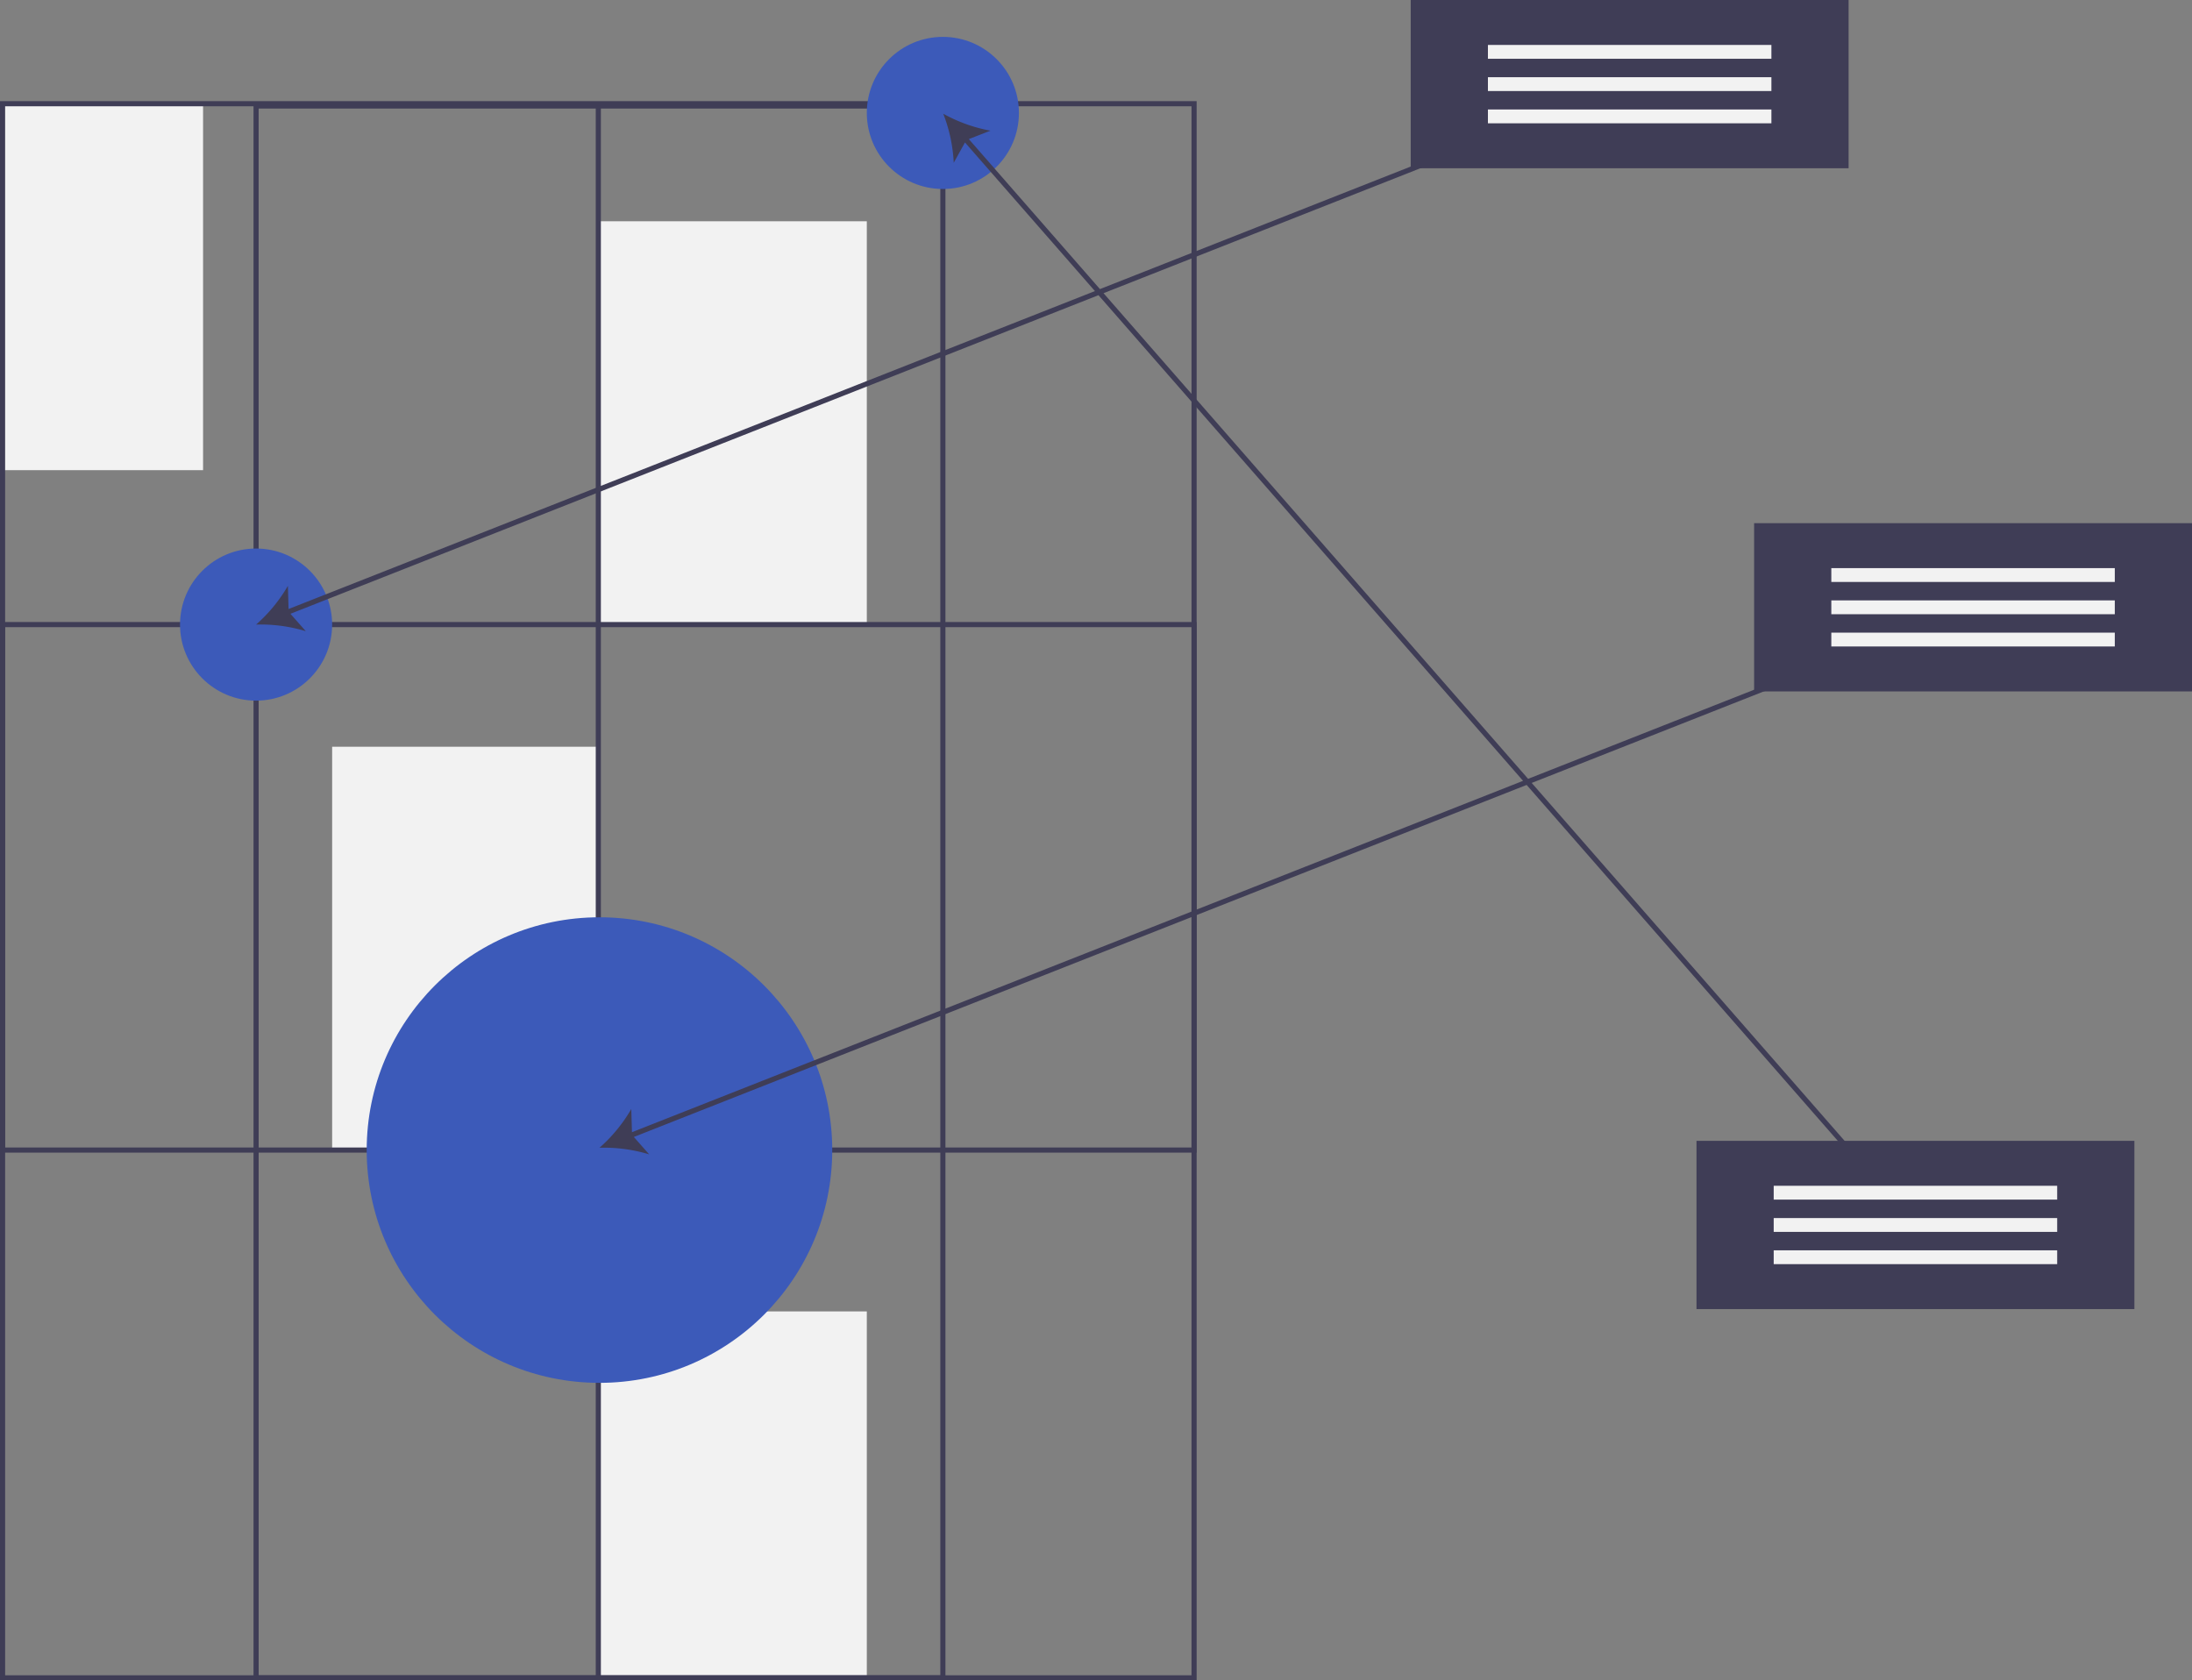 <svg xmlns="http://www.w3.org/2000/svg" width="448" height="343.432" viewBox="0 0 448 343.432"><rect x="0" y="0" width="448" height="343.432" fill="#808080" stroke="none"/><g transform="translate(-191.968)"><rect width="40.979" height="74.894" transform="translate(192.491 21.196)" fill="#f2f2f2"/><rect width="55.11" height="74.894" transform="translate(314.017 268.015)" fill="#f2f2f2"/><rect width="54.639" height="82.43" transform="translate(259.849 152.613)" fill="#f2f2f2"/><rect width="54.639" height="82.43" transform="translate(314.488 45.219)" fill="#f2f2f2"/><path d="M543.832,432.318H299.263V109.558H543.832ZM300.311,431.27H542.784V110.606H300.311Z" transform="translate(-107.295 -88.885)" fill="#3f3d56"/><path d="M539.561,432.746H398.147V110.457H539.561ZM399.2,431.7H538.514V111.5H399.195Z" transform="translate(-154.366 -89.313)" fill="#3f3d56"/><path d="M543.832,421.162H299.263V312.72H543.832Zm-243.521-1.048H542.784V313.768H300.311Z" transform="translate(-107.295 -185.595)" fill="#3f3d56"/><circle cx="15.544" cy="15.544" r="15.544" transform="translate(228.761 112.105)" fill="#3c5ab9"/><circle cx="15.544" cy="15.544" r="15.544" transform="translate(369.127 7.536)" fill="#3c5ab9"/><rect width="1.048" height="321.241" transform="translate(313.728 21.667)" fill="#3f3d56"/><circle cx="47.574" cy="47.574" r="47.574" transform="translate(266.914 187.469)" fill="#3c5ab9"/><path d="M750.255,209.435l-.385-.975-90.743,35.78L572.35,144.986l107.723-42.474-.385-.975-108.07,42.611-26.8-30.654,4.419-1.721a31.643,31.643,0,0,1-9.647-3.464,31.674,31.674,0,0,1,2.144,10.024l2.3-4.15,26.555,30.373L405.788,209.534l-.135-4.74a31.642,31.642,0,0,1-6.505,7.921,31.67,31.67,0,0,1,10.161,1.351l-3.137-3.557,165.143-65.115,86.777,99.254L475.97,316.458l-.135-4.74a31.642,31.642,0,0,1-6.505,7.921,31.672,31.672,0,0,1,10.161,1.351l-3.137-3.557,182.47-71.947,78.994,90.35.789-.69L659.86,245.077Z" transform="translate(-154.843 -85.067)" fill="#3f3d56"/><rect width="89.495" height="34.385" transform="translate(550.472 106.923)" fill="#3f3d56"/><rect width="57.937" height="2.826" transform="translate(566.252 116.109)" fill="#f2f2f2"/><rect width="57.937" height="2.826" transform="translate(566.252 122.703)" fill="#f2f2f2"/><rect width="57.937" height="2.826" transform="translate(566.252 129.297)" fill="#f2f2f2"/><rect width="89.495" height="34.385" transform="translate(480.289)" fill="#3f3d56"/><rect width="57.937" height="2.826" transform="translate(496.069 9.185)" fill="#f2f2f2"/><rect width="57.937" height="2.826" transform="translate(496.069 15.779)" fill="#f2f2f2"/><rect width="57.937" height="2.826" transform="translate(496.069 22.374)" fill="#f2f2f2"/><rect width="89.495" height="34.385" transform="translate(538.697 233.159)" fill="#3f3d56"/><rect width="57.937" height="2.826" transform="translate(554.476 242.343)" fill="#f2f2f2"/><rect width="57.937" height="2.826" transform="translate(554.476 248.938)" fill="#f2f2f2"/><rect width="57.937" height="2.826" transform="translate(554.476 255.532)" fill="#f2f2f2"/></g></svg>